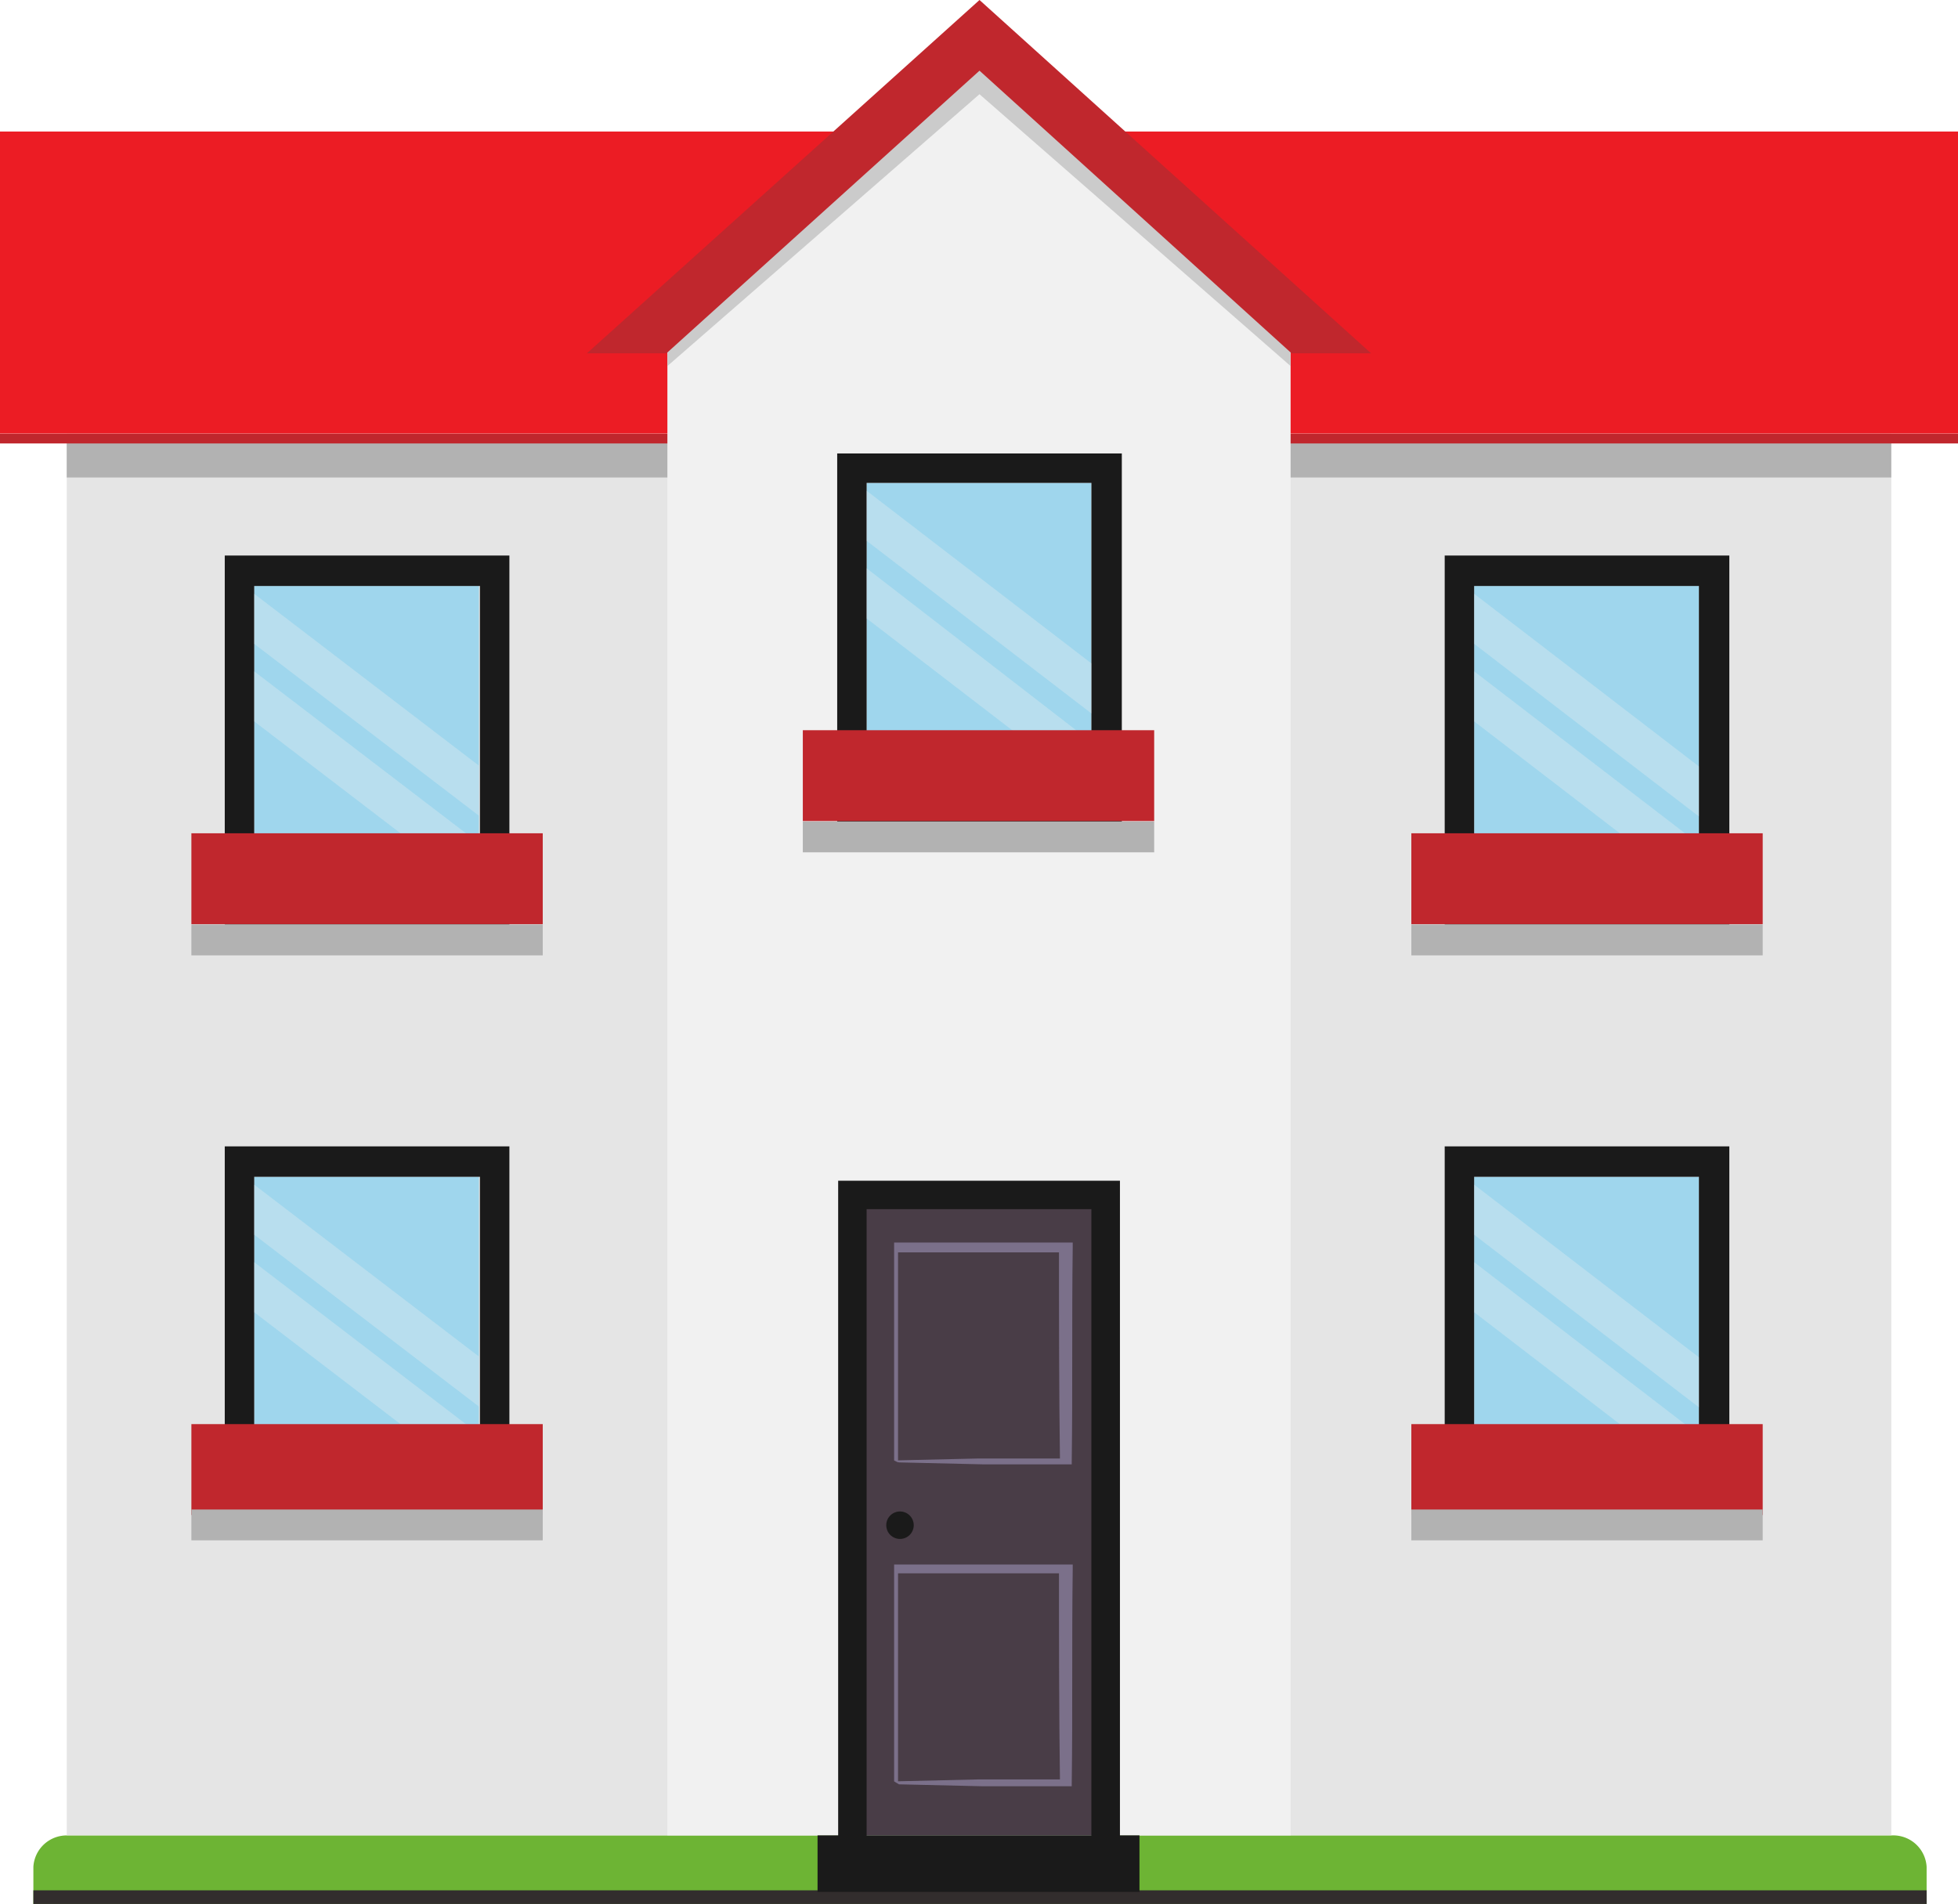 <svg xmlns="http://www.w3.org/2000/svg" xmlns:xlink="http://www.w3.org/1999/xlink" width="77.13" height="75" viewBox="0 0 77.13 75">
  <defs>
    <clipPath id="clip-path">
      <rect id="Rectangle_703" data-name="Rectangle 703" width="77.13" height="75" fill="none"/>
    </clipPath>
    <clipPath id="clip-path-3">
      <rect id="Rectangle_678" data-name="Rectangle 678" width="8.854" height="8.784" fill="none"/>
    </clipPath>
  </defs>
  <g id="Artwork_160" data-name="Artwork 160" transform="translate(38.565 37.5)">
    <g id="Group_209" data-name="Group 209" transform="translate(-38.565 -37.5)" clip-path="url(#clip-path)">
      <g id="Group_208" data-name="Group 208" clip-path="url(#clip-path)">
        <path id="Path_425" data-name="Path 425" d="M3.4,189.7v-1.469A1.314,1.314,0,0,1,4.753,187H76.587a1.315,1.315,0,0,1,1.392,1.237V189.7Z" transform="translate(-2.085 -114.699)" fill="#6db434"/>
        <rect id="Rectangle_670" data-name="Rectangle 670" width="74.579" height="0.541" transform="translate(1.315 74.463)" fill="#322d2d"/>
        <rect id="Rectangle_671" data-name="Rectangle 671" width="71.872" height="55.205" transform="translate(2.629 17.089)" fill="#e5e5e5"/>
        <rect id="Rectangle_672" data-name="Rectangle 672" width="71.872" height="1.72" transform="translate(2.629 17.089)" fill="#b2b2b2"/>
        <rect id="Rectangle_673" data-name="Rectangle 673" width="77.13" height="11.9" transform="translate(0 5.181)" fill="#ec1c24"/>
        <rect id="Rectangle_674" data-name="Rectangle 674" width="77.13" height="0.379" transform="translate(0 17.089)" fill="#c0272d"/>
        <path id="Path_426" data-name="Path 426" d="M92.55,76.039H68V17.273L80.294,6.1,92.55,17.273Z" transform="translate(-41.71 -3.742)" fill="#f1f1f1"/>
        <path id="Path_427" data-name="Path 427" d="M92.55,18.162v-.889L80.294,6.1,68,17.273v.889L80.294,7.453Z" transform="translate(-41.71 -3.742)" fill="#cbcbcb"/>
        <rect id="Rectangle_675" data-name="Rectangle 675" width="9.975" height="25.207" transform="translate(33.597 47.09)" fill="#493d47"/>
        <path id="Path_428" data-name="Path 428" d="M96.5,120.3v26.329H95.375v-1.121h0V121.421H86.521v24.086h0v1.121H85.4V120.3Z" transform="translate(-52.383 -73.79)" fill="#1a1a1a"/>
        <rect id="Rectangle_676" data-name="Rectangle 676" width="12.681" height="2.227" transform="translate(32.205 72.298)" fill="#1a1a1a"/>
        <path id="Path_429" data-name="Path 429" d="M91.1,135.183l3.325-.077H97.75l-.116.116c-.039-2.822-.039-5.606-.039-8.428l.193.193H91.1l.155-.155v8.428Zm0,0V126.6h7.036v.193c-.039,2.822,0,5.606-.039,8.428v.116h-3.48l-3.325-.077" transform="translate(-55.879 -77.654)" fill="#7b708a"/>
        <path id="Path_430" data-name="Path 430" d="M91.1,167.944l3.325-.077H97.75l-.116.116c-.039-2.822-.039-5.606-.039-8.428l.193.193H91.1l.155-.155v8.428Zm0,0V159.4h7.036v.193c-.039,2.822,0,5.606-.039,8.428v.116h-3.48l-3.325-.077" transform="translate(-55.879 -97.773)" fill="#7b708a"/>
        <path id="Path_431" data-name="Path 431" d="M90.3,154.541a.541.541,0,1,0,.541-.541.541.541,0,0,0-.541.541" transform="translate(-55.388 -94.461)" fill="#1a1a1a"/>
        <rect id="Rectangle_677" data-name="Rectangle 677" width="8.854" height="12.159" transform="translate(34.138 19.022)" fill="#9fd6ed"/>
        <path id="Path_432" data-name="Path 432" d="M85.3,60.7H96.512V46.2H85.3ZM86.46,47.36h8.854V59.5H86.46Z" transform="translate(-52.321 -28.338)" fill="#1a1a1a"/>
        <g id="Group_189" data-name="Group 189" transform="translate(34.138 19.331)" opacity="0.3">
          <g id="Group_188" data-name="Group 188" clip-path="url(#clip-path-3)">
            <path id="Path_433" data-name="Path 433" d="M88.3,50l8.854,6.8v1.972l-8.854-6.8Z" transform="translate(-88.3 -50)" fill="#f1f1f1"/>
          </g>
        </g>
        <g id="Group_191" data-name="Group 191" transform="translate(34.138 22.385)" opacity="0.3">
          <g id="Group_190" data-name="Group 190" clip-path="url(#clip-path-3)">
            <path id="Path_434" data-name="Path 434" d="M88.3,57.9l8.854,6.843v1.933l-8.854-6.8Z" transform="translate(-88.3 -57.9)" fill="#f1f1f1"/>
          </g>
        </g>
        <rect id="Rectangle_680" data-name="Rectangle 680" width="13.841" height="3.58" transform="translate(31.625 28.764)" fill="#c0272d"/>
        <rect id="Rectangle_681" data-name="Rectangle 681" width="8.854" height="12.159" transform="translate(10.013 23.081)" fill="#9fd6ed"/>
        <path id="Path_435" data-name="Path 435" d="M22.9,71.137H34.112V56.6H22.9ZM24.06,57.8h8.892v12.14H24.06Z" transform="translate(-14.046 -34.717)" fill="#1a1a1a"/>
        <g id="Group_193" data-name="Group 193" transform="translate(10.013 23.39)" opacity="0.3">
          <g id="Group_192" data-name="Group 192" clip-path="url(#clip-path-3)">
            <path id="Path_436" data-name="Path 436" d="M25.9,60.5l8.892,6.8v1.972l-8.892-6.8Z" transform="translate(-25.9 -60.5)" fill="#f1f1f1"/>
          </g>
        </g>
        <g id="Group_195" data-name="Group 195" transform="translate(10.013 26.445)" opacity="0.3">
          <g id="Group_194" data-name="Group 194" clip-path="url(#clip-path-3)">
            <path id="Path_437" data-name="Path 437" d="M25.9,68.4l8.892,6.8v1.972l-8.892-6.8Z" transform="translate(-25.9 -68.4)" fill="#f1f1f1"/>
          </g>
        </g>
        <rect id="Rectangle_684" data-name="Rectangle 684" width="13.841" height="3.58" transform="translate(7.539 32.824)" fill="#c0272d"/>
        <rect id="Rectangle_685" data-name="Rectangle 685" width="8.854" height="12.159" transform="translate(10.013 46.355)" fill="#9fd6ed"/>
        <path id="Path_438" data-name="Path 438" d="M22.9,131.337H34.112V116.8H22.9ZM24.06,118h8.892v12.14H24.06Z" transform="translate(-14.046 -71.643)" fill="#1a1a1a"/>
        <g id="Group_197" data-name="Group 197" transform="translate(10.013 46.665)" opacity="0.3">
          <g id="Group_196" data-name="Group 196" clip-path="url(#clip-path-3)">
            <path id="Path_439" data-name="Path 439" d="M25.9,120.7l8.892,6.8v1.972l-8.892-6.8Z" transform="translate(-25.9 -120.7)" fill="#f1f1f1"/>
          </g>
        </g>
        <g id="Group_199" data-name="Group 199" transform="translate(10.013 49.719)" opacity="0.3">
          <g id="Group_198" data-name="Group 198" clip-path="url(#clip-path-3)">
            <path id="Path_440" data-name="Path 440" d="M25.9,128.6l8.892,6.8v1.972l-8.892-6.8Z" transform="translate(-25.9 -128.6)" fill="#f1f1f1"/>
          </g>
        </g>
        <rect id="Rectangle_688" data-name="Rectangle 688" width="13.841" height="3.58" transform="translate(7.539 56.098)" fill="#c0272d"/>
        <rect id="Rectangle_689" data-name="Rectangle 689" width="8.854" height="12.159" transform="translate(58.07 23.081)" fill="#9fd6ed"/>
        <path id="Path_441" data-name="Path 441" d="M147.2,71.137h11.212V56.6H147.2ZM148.36,57.8h8.854v12.14H148.36Z" transform="translate(-90.29 -34.717)" fill="#1a1a1a"/>
        <g id="Group_201" data-name="Group 201" transform="translate(58.07 23.39)" opacity="0.3">
          <g id="Group_200" data-name="Group 200" clip-path="url(#clip-path-3)">
            <path id="Path_442" data-name="Path 442" d="M150.2,60.5l8.854,6.8v1.972l-8.854-6.8Z" transform="translate(-150.2 -60.5)" fill="#f1f1f1"/>
          </g>
        </g>
        <g id="Group_203" data-name="Group 203" transform="translate(58.07 26.445)" opacity="0.3">
          <g id="Group_202" data-name="Group 202" clip-path="url(#clip-path-3)">
            <path id="Path_443" data-name="Path 443" d="M150.2,68.4l8.854,6.8v1.972l-8.854-6.8Z" transform="translate(-150.2 -68.4)" fill="#f1f1f1"/>
          </g>
        </g>
        <rect id="Rectangle_692" data-name="Rectangle 692" width="13.841" height="3.58" transform="translate(55.596 32.824)" fill="#c0272d"/>
        <rect id="Rectangle_693" data-name="Rectangle 693" width="8.854" height="12.159" transform="translate(58.07 46.355)" fill="#9fd6ed"/>
        <path id="Path_444" data-name="Path 444" d="M147.2,131.337h11.212V116.8H147.2ZM148.36,118h8.854v12.14H148.36Z" transform="translate(-90.29 -71.643)" fill="#1a1a1a"/>
        <g id="Group_205" data-name="Group 205" transform="translate(58.07 46.665)" opacity="0.3">
          <g id="Group_204" data-name="Group 204" clip-path="url(#clip-path-3)">
            <path id="Path_445" data-name="Path 445" d="M150.2,120.7l8.854,6.8v1.972l-8.854-6.8Z" transform="translate(-150.2 -120.7)" fill="#f1f1f1"/>
          </g>
        </g>
        <g id="Group_207" data-name="Group 207" transform="translate(58.07 49.719)" opacity="0.3">
          <g id="Group_206" data-name="Group 206" clip-path="url(#clip-path-3)">
            <path id="Path_446" data-name="Path 446" d="M150.2,128.6l8.854,6.8v1.972l-8.854-6.8Z" transform="translate(-150.2 -128.6)" fill="#f1f1f1"/>
          </g>
        </g>
        <rect id="Rectangle_696" data-name="Rectangle 696" width="13.841" height="3.58" transform="translate(55.596 56.098)" fill="#c0272d"/>
        <path id="Path_447" data-name="Path 447" d="M75.265,0,59.8,13.918h3.132L75.265,2.784,87.559,13.918h3.132Z" transform="translate(-36.68)" fill="#c0272d"/>
        <rect id="Rectangle_697" data-name="Rectangle 697" width="13.841" height="1.214" transform="translate(7.539 36.419)" fill="#b2b2b2"/>
        <rect id="Rectangle_698" data-name="Rectangle 698" width="13.841" height="1.214" transform="translate(7.539 59.462)" fill="#b2b2b2"/>
        <rect id="Rectangle_699" data-name="Rectangle 699" width="13.841" height="1.214" transform="translate(55.596 36.419)" fill="#b2b2b2"/>
        <rect id="Rectangle_700" data-name="Rectangle 700" width="13.841" height="1.214" transform="translate(31.625 32.36)" fill="#b2b2b2"/>
        <rect id="Rectangle_701" data-name="Rectangle 701" width="13.841" height="1.214" transform="translate(55.596 59.462)" fill="#b2b2b2"/>
      </g>
    </g>
  </g>
</svg>

